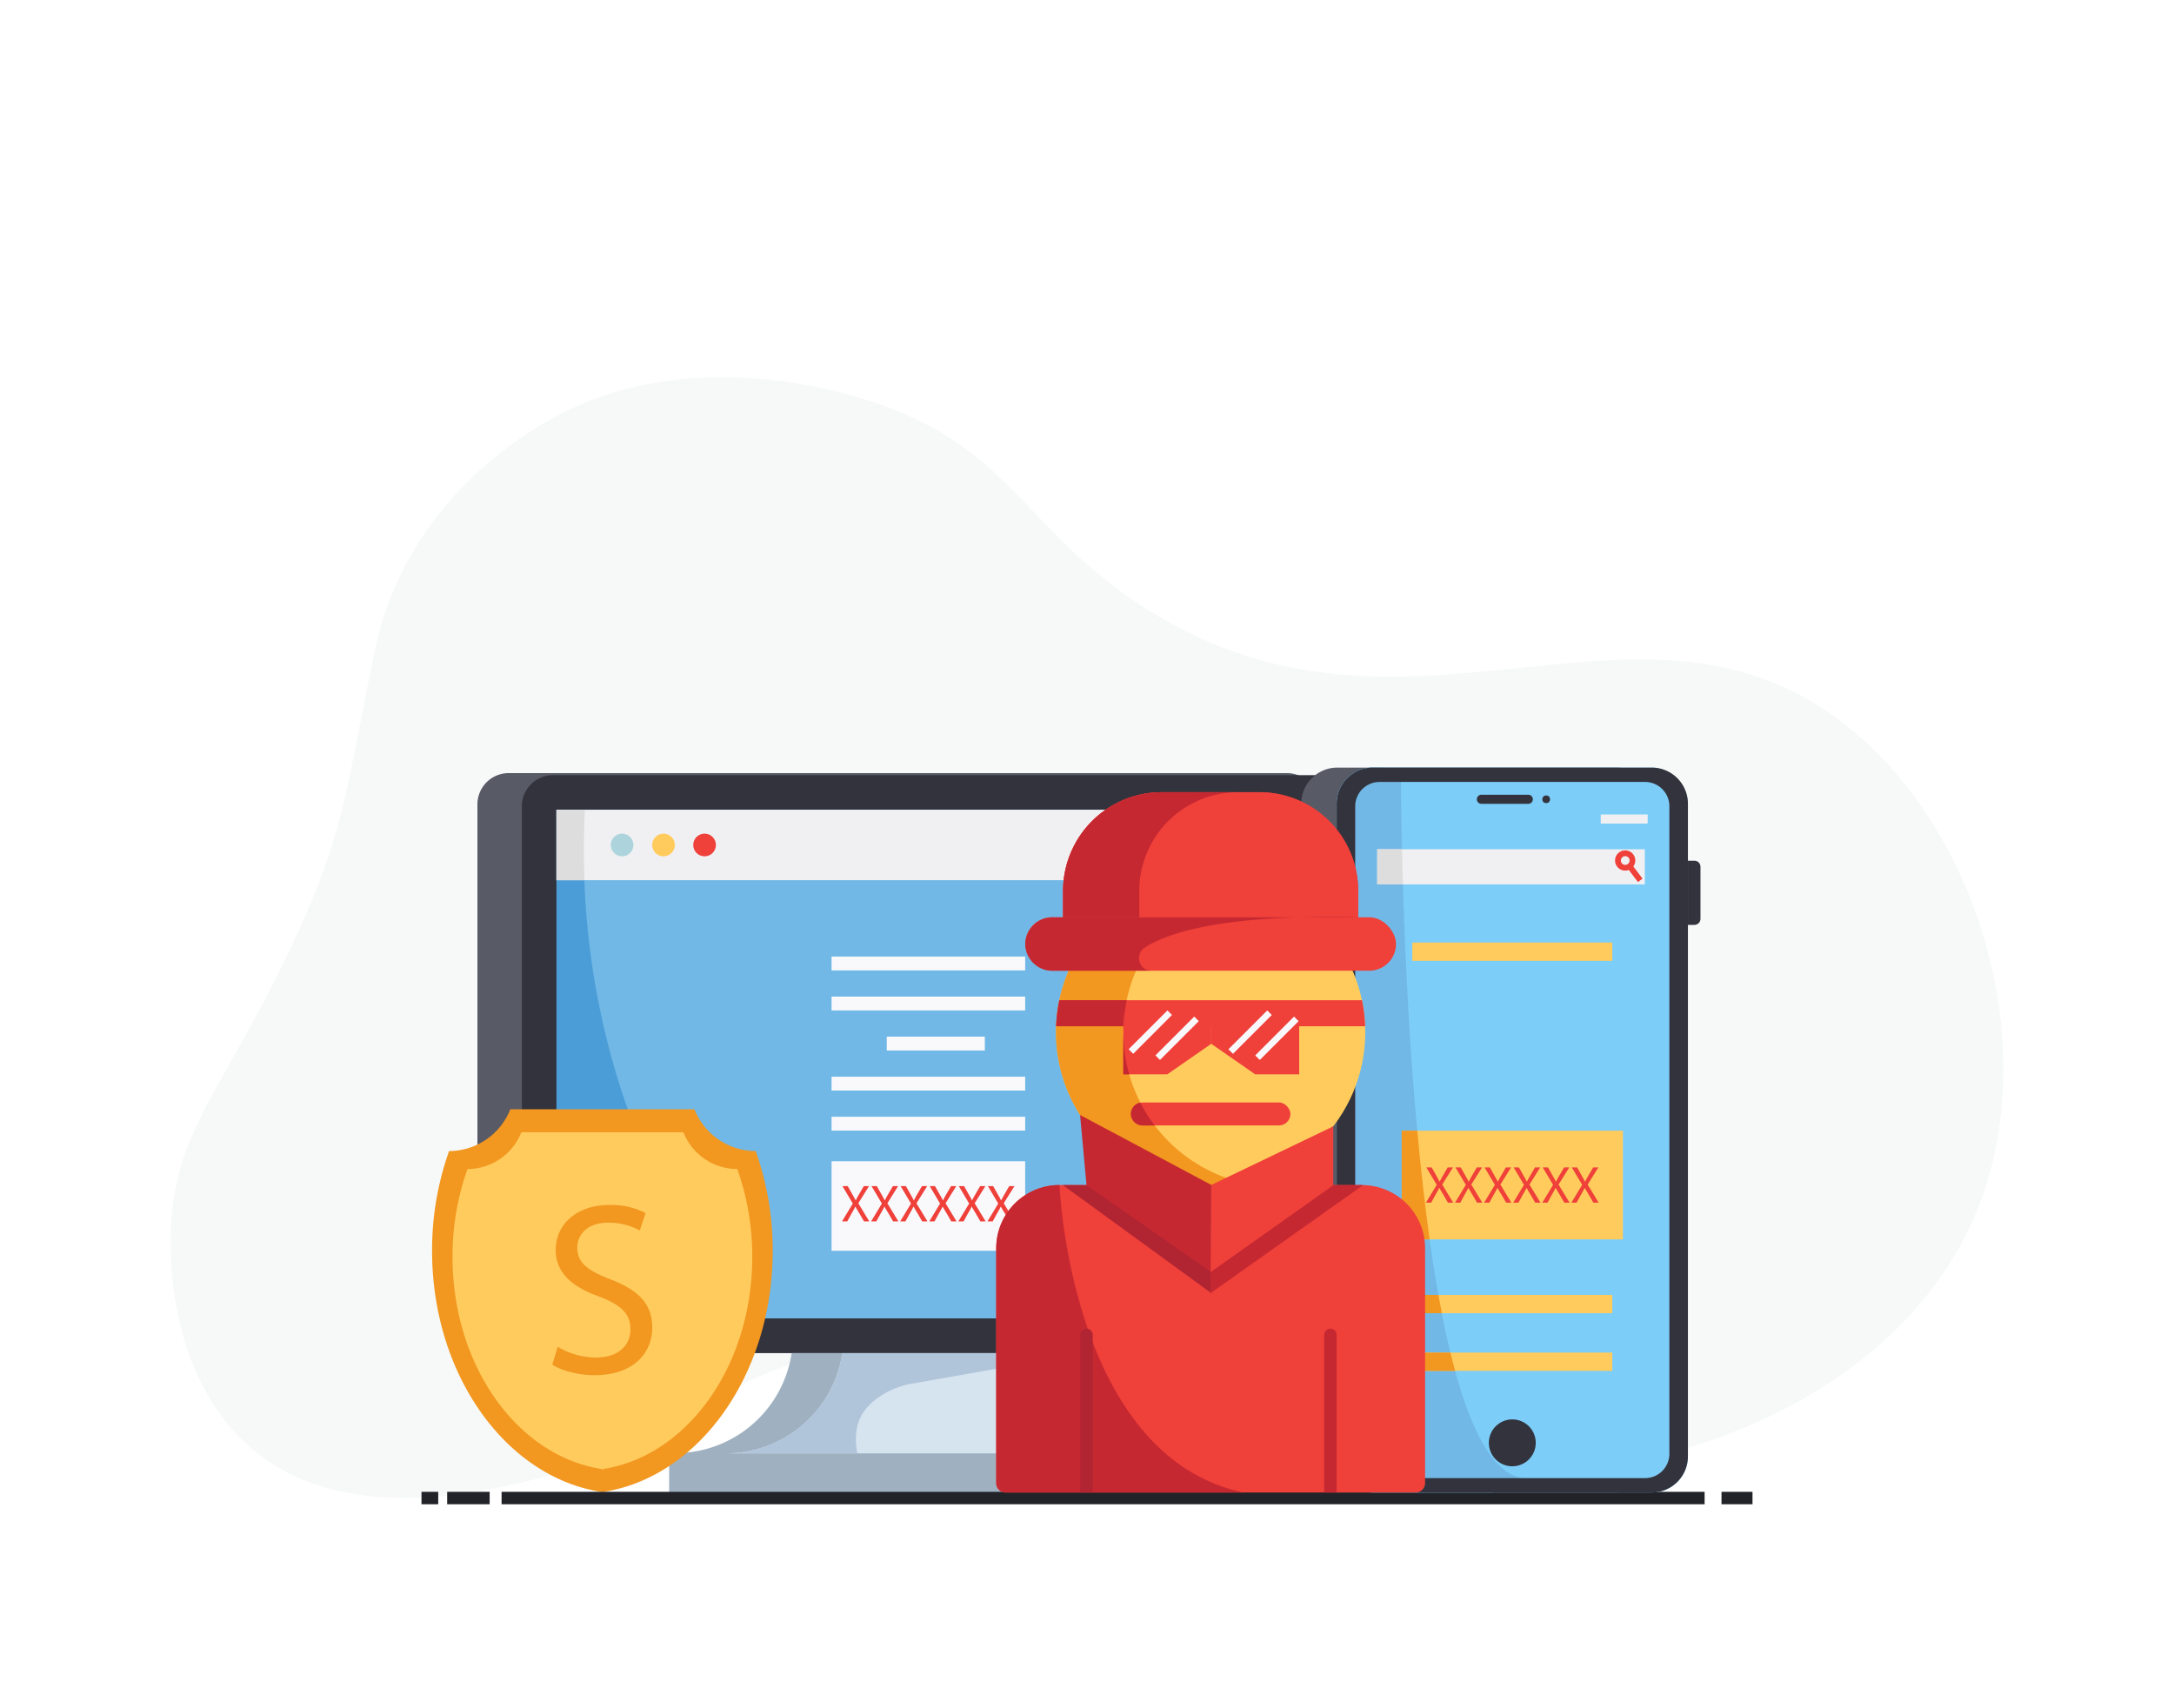 <svg xmlns="http://www.w3.org/2000/svg" data-name="Layer 1" viewBox="0 0 700 550"><path fill="#f7f9f9" d="M265.281 436.198c-41.003 10.449-44.17 26.848-84.987 37.957-20.238 5.509-67.443 18.356-98.436-7.055-26.079-21.382-26.793-58.472-26.914-64.795-.765-39.71 17.901-49.389 43.862-108.657 12.773-29.16 14.16-48.132 22.064-85.097 5.99-28.009 23.747-53.524 52.369-71.243 45.35-28.074 98.186-10.989 106.994-8.142 44.592 14.419 48.754 40.018 85.73 64.796 84.44 56.586 159.443-12.101 226.287 37.88 44.444 33.233 65.81 104.376 44.534 157.438-25.039 62.44-105.307 90.324-162.164 83.802-47.061-5.398-58.835-32.161-130.588-39.875-22.56-2.424-47.766-4.906-78.75 2.99"/><path fill="#585a66" d="M414.417 435.622H163.752a10.056 10.056 0 0 1-10.026-10.062V258.98a10.056 10.056 0 0 1 10.026-10.061h250.665a10.056 10.056 0 0 1 10.026 10.061v166.58a10.056 10.056 0 0 1-10.026 10.062Zm-239.55-11.18h238.436V260.098H174.866Z"/><path fill="#9fb1c1" d="M255.334 429.978a37.878 37.878 0 0 1-37.879 37.878H361.17a37.878 37.878 0 0 1-37.878-37.878ZM217.455 467.856h158.286a2 2 0 0 1 2 2v10.674H215.455v-10.674a2 2 0 0 1 2-2Z"/><path fill="#d6e4f0" d="M271.63 430.052a37.878 37.878 0 0 1-37.877 37.878h143.714a37.878 37.878 0 0 1-37.878-37.878Z"/><path fill="#ddd" d="M375.287 467.93h2.18c-.768 0-1.528-.03-2.285-.075l.105.075Z"/><path fill="#b1c5da" d="m293.881 445.455 46.403-8.184a38.051 38.051 0 0 1-.695-7.22H271.63a37.878 37.878 0 0 1-37.878 37.879h42.286c-1.585-9.013 1.29-14.087 6.803-18.006a27.114 27.114 0 0 1 11.04-4.469Z"/><path fill="#add4dc" d="M174.707 428.276h248.437V264.51H174.707Z"/><rect width="259.577" height="174.908" x="173.593" y="255.143" fill="#71b8e6" rx="4.456"/><path fill="#4b9dd7" d="M188.633 255.703a255.198 255.198 0 0 0-.624 20.522 248.56 248.56 0 0 0 54.656 153.83H178.05a4.455 4.455 0 0 1-4.456-4.457V259.603a4.456 4.456 0 0 1 4.456-4.457H433.17v.557Z"/><path fill="#32333c" d="M428.714 435.622H178.05a10.038 10.038 0 0 1-10.026-10.027V259.6a10.038 10.038 0 0 1 10.026-10.027h250.665a10.038 10.038 0 0 1 10.027 10.027v165.995a10.038 10.038 0 0 1-10.027 10.027Zm-249.55-11.14H427.6V260.713H179.163Z"/><path fill="#f9f9fc" d="M267.755 307.981h62.342v4.456h-62.342zM267.755 320.875h62.342v4.456h-62.342zM267.755 346.662h62.342v4.456h-62.342zM267.755 359.556h62.342v4.456h-62.342zM285.524 333.769h31.572v4.456h-31.572zM267.754 373.885h62.342v28.83h-62.342z"/><path fill="#f0f0f2" d="M179.163 260.714H427.6v22.677H179.163z"/><path fill="#ddd" d="M179.163 260.714v22.676h9.025a257.783 257.783 0 0 1-.179-7.165 253.85 253.85 0 0 1 .321-15.511Z"/><circle cx="200.308" cy="272.052" r="3.653" fill="#add4dc"/><circle cx="213.643" cy="272.052" r="3.653" fill="#ffcb5c"/><circle cx="226.863" cy="272.052" r="3.653" fill="#ef403a"/><path fill="#ef403a" d="m278.196 393.245-1.448-2.51a45.04 45.04 0 0 1-1.315-2.24h-.033c-.32.656-.64 1.263-1.23 2.257l-1.365 2.493h-1.684l3.47-5.744-3.335-5.61h1.702l1.499 2.661c.42.742.741 1.314 1.044 1.92h.05a24.41 24.41 0 0 1 1.028-1.92l1.55-2.661h1.684l-3.453 5.525 3.537 5.829ZM287.562 393.245l-1.448-2.51c-.59-.96-.96-1.584-1.314-2.24h-.034c-.32.656-.64 1.263-1.23 2.257l-1.364 2.493h-1.685l3.47-5.744-3.335-5.61h1.701l1.5 2.661a40.3 40.3 0 0 1 1.044 1.92h.05a24.41 24.41 0 0 1 1.028-1.92l1.55-2.661h1.685l-3.454 5.525 3.539 5.829ZM296.929 393.245l-1.449-2.51c-.59-.96-.96-1.584-1.314-2.24h-.033c-.32.656-.641 1.263-1.23 2.257l-1.365 2.493h-1.685l3.471-5.744-3.336-5.61h1.702l1.5 2.661c.42.742.74 1.314 1.043 1.92h.051a24.41 24.41 0 0 1 1.027-1.92l1.55-2.661h1.685l-3.453 5.525 3.537 5.829ZM306.295 393.245l-1.448-2.51c-.59-.96-.961-1.584-1.315-2.24h-.033a28.87 28.87 0 0 1-1.23 2.257l-1.365 2.493h-1.684l3.47-5.744-3.336-5.61h1.701l1.5 2.661c.421.742.742 1.314 1.044 1.92h.051a24.41 24.41 0 0 1 1.028-1.92l1.55-2.661h1.684l-3.453 5.525 3.538 5.829ZM315.661 393.245l-1.448-2.51c-.59-.96-.96-1.584-1.315-2.24h-.033c-.32.656-.64 1.263-1.23 2.257l-1.365 2.493h-1.684l3.47-5.744-3.335-5.61h1.702l1.499 2.661c.42.742.74 1.314 1.044 1.92h.05a24.41 24.41 0 0 1 1.028-1.92l1.55-2.661h1.684l-3.453 5.525 3.537 5.829ZM325.027 393.245l-1.448-2.51a44.31 44.31 0 0 1-1.315-2.24h-.033a28.87 28.87 0 0 1-1.23 2.257l-1.364 2.493h-1.685l3.47-5.744-3.335-5.61h1.7l1.5 2.661c.422.742.742 1.314 1.045 1.92h.05c.321-.673.607-1.195 1.028-1.92l1.55-2.661h1.684l-3.453 5.525 3.538 5.829Z"/><path fill="#f29720" d="M192.947 480.53c31.372-4.005 55.853-37.308 55.853-77.8a95.189 95.189 0 0 0-5.477-32.13 21.22 21.22 0 0 1-19.715-13.46h-59.295a21.22 21.22 0 0 1-19.715 13.46 95.189 95.189 0 0 0-5.477 32.13c0 40.492 24.482 73.795 55.854 77.8Z"/><path fill="#ffcb5c" d="M193.068 473.13c27.609-3.525 49.154-32.833 49.154-68.467a83.77 83.77 0 0 0-4.82-28.277 18.675 18.675 0 0 1-17.35-11.845H167.87a18.675 18.675 0 0 1-17.35 11.845 83.77 83.77 0 0 0-4.82 28.277c0 35.634 21.544 64.942 49.153 68.467Z"/><path fill="#f29720" d="M179.572 433.62a24.304 24.304 0 0 0 12.3 3.468c7.016 0 11.116-3.705 11.116-9.067 0-4.966-2.838-7.805-10.013-10.564-8.672-3.075-14.034-7.57-14.034-15.06 0-8.278 6.86-14.427 17.188-14.427a24.153 24.153 0 0 1 11.748 2.601l-1.893 5.598a21.173 21.173 0 0 0-10.092-2.523c-7.253 0-10.012 4.336-10.012 7.963 0 4.967 3.232 7.411 10.564 10.25 8.988 3.469 13.56 7.805 13.56 15.61 0 8.2-6.07 15.296-18.606 15.296-5.125 0-10.722-1.498-13.56-3.39Z"/><path fill="#222328" d="M135.717 480.32h5.386v4h-5.386zM143.983 480.32h13.68v4h-13.68zM161.503 480.32h387.358v4H161.503zM554.302 480.32h9.98v4h-9.98z"/><path fill="#585a66" d="M526.102 468.1a7.829 7.829 0 0 1-7.804 7.804h-65.543a7.83 7.83 0 0 1-7.81-7.804V259.568a7.83 7.83 0 0 1 7.81-7.803h65.543a7.829 7.829 0 0 1 7.804 7.803Zm-5.624-220.96h-89.91a11.626 11.626 0 0 0-11.588 11.594v210.2a11.626 11.626 0 0 0 11.589 11.595h89.91a11.631 11.631 0 0 0 11.594-11.595v-210.2a11.631 11.631 0 0 0-11.595-11.594Z"/><rect width="113.096" height="233.392" x="430.394" y="247.139" fill="#7dcdf9" rx="11.595"/><path fill="#71b8e6" d="M430.394 258.733v210.203a11.629 11.629 0 0 0 11.594 11.594h38.677l9.52-4.626c-38.722-5.851-39.08-224.14-39.08-224.14l-5.711-4.625h-3.406a11.629 11.629 0 0 0-11.594 11.594Z"/><path fill="#32333c" d="M531.895 247.14h-89.91a11.626 11.626 0 0 0-11.588 11.594v210.2a11.626 11.626 0 0 0 11.588 11.595h89.91a11.631 11.631 0 0 0 11.595-11.595v-210.2a11.631 11.631 0 0 0-11.595-11.594Zm5.624 220.96a7.829 7.829 0 0 1-7.804 7.804h-85.543a7.83 7.83 0 0 1-7.81-7.804V259.568a7.83 7.83 0 0 1 7.81-7.803h85.543a7.829 7.829 0 0 1 7.804 7.803Z"/><path fill="#32333c" d="M543.49 277.117h2.087a1.951 1.951 0 0 1 1.952 1.951v16.762a1.951 1.951 0 0 1-1.952 1.95h-2.088v-20.663ZM430.394 316.737h-2.088a1.951 1.951 0 0 1-1.951-1.951v-16.762a1.951 1.951 0 0 1 1.95-1.95h2.089v20.663ZM430.394 345.962h-2.088a1.951 1.951 0 0 1-1.951-1.951v-16.762a1.951 1.951 0 0 1 1.95-1.95h2.089v20.663ZM492.093 258.807H476.99a1.463 1.463 0 1 1 0-2.927h15.103a1.463 1.463 0 1 1 0 2.927Z"/><path fill="#f0f0f2" d="M515.421 262.232h15.103v2.927h-15.103z"/><circle cx="497.855" cy="257.344" r="1.24" fill="#32333c"/><circle cx="486.942" cy="464.549" r="7.551" fill="#32333c"/><path fill="#f0f0f2" d="M443.442 273.432h86.168v11.308h-86.168z"/><path fill="#ddd" d="M451.426 273.432h-7.984v11.308h8.286c-.123-4.07-.222-7.86-.302-11.308Z"/><path fill="#ef403a" d="m528.866 282.883-2.957-3.91a3.254 3.254 0 1 0-1.464 1.116l2.953 3.905Zm-6.68-4.977a1.404 1.404 0 1 1 1.968.272 1.393 1.393 0 0 1-1.968-.272Z"/><path fill="#ffcb5c" d="M451.339 364.046h71.206v34.991h-71.206z"/><path fill="#f29720" d="M456.342 364.046h-5.003v34.99h8.983c-1.583-11.31-2.894-23.148-3.98-34.99Z"/><path fill="#ffcb5c" d="M454.747 416.916h64.389v5.891h-64.389z"/><path fill="#f29720" d="M463.148 416.916h-8.4v5.89h9.503q-.567-2.899-1.103-5.89Z"/><path fill="#ffcb5c" d="M454.747 435.484h64.389v5.891h-64.389zM454.747 303.46h64.389v5.891h-64.389z"/><path fill="#f29720" d="M467.012 435.484h-12.265v5.89h13.784q-.782-2.86-1.519-5.89Z"/><path fill="#ef403a" d="m466.213 387.218-1.449-2.51a45.04 45.04 0 0 1-1.314-2.24h-.033a29.14 29.14 0 0 1-1.23 2.257l-1.365 2.493h-1.685l3.471-5.744-3.336-5.61h1.702l1.5 2.662c.42.741.74 1.314 1.043 1.92h.051c.32-.674.607-1.196 1.027-1.92l1.55-2.662h1.685l-3.453 5.526 3.537 5.828ZM475.579 387.218l-1.448-2.51a44.31 44.31 0 0 1-1.315-2.24h-.033c-.32.656-.64 1.263-1.23 2.257l-1.365 2.493h-1.684l3.47-5.744-3.336-5.61h1.702l1.5 2.662c.42.741.74 1.314 1.044 1.92h.05c.32-.674.607-1.196 1.028-1.92l1.55-2.662h1.684l-3.453 5.526 3.538 5.828ZM484.945 387.218l-1.448-2.51a45.04 45.04 0 0 1-1.315-2.24h-.033a29.14 29.14 0 0 1-1.23 2.257l-1.365 2.493h-1.684l3.47-5.744-3.335-5.61h1.702l1.499 2.662c.42.741.741 1.314 1.044 1.92h.05a24.41 24.41 0 0 1 1.028-1.92l1.55-2.662h1.684l-3.453 5.526 3.537 5.828ZM494.311 387.218l-1.448-2.51a44.31 44.31 0 0 1-1.314-2.24h-.034c-.32.656-.64 1.263-1.23 2.257l-1.364 2.493h-1.685l3.47-5.744-3.335-5.61h1.701l1.5 2.662c.42.741.741 1.314 1.044 1.92h.05c.321-.674.607-1.196 1.028-1.92l1.55-2.662h1.684l-3.453 5.526 3.538 5.828ZM503.677 387.218l-1.448-2.51a45.04 45.04 0 0 1-1.314-2.24h-.033c-.32.656-.641 1.263-1.23 2.257l-1.365 2.493h-1.685l3.471-5.744-3.336-5.61h1.702l1.5 2.662c.42.741.74 1.314 1.043 1.92h.05c.321-.674.607-1.196 1.028-1.92l1.55-2.662h1.685l-3.453 5.526 3.537 5.828ZM513.044 387.218l-1.449-2.51c-.59-.96-.96-1.584-1.314-2.24h-.033c-.32.656-.64 1.263-1.23 2.257l-1.365 2.493h-1.685l3.471-5.744-3.336-5.61h1.701l1.5 2.662c.421.741.742 1.314 1.044 1.92h.051c.32-.674.607-1.196 1.027-1.92l1.55-2.662h1.685l-3.453 5.526 3.538 5.828Z"/><circle cx="389.814" cy="332.309" r="49.79" fill="#ffcb5c"/><path fill="#f29720" d="M361.691 332.309a49.798 49.798 0 0 1 38.956-48.594 49.79 49.79 0 1 0 0 97.187 49.798 49.798 0 0 1-38.956-48.593Z"/><rect width="119.368" height="17.196" x="330.13" y="295.338" fill="#ef403a" rx="8.598"/><rect width="51.358" height="7.399" x="364.135" y="354.957" fill="#ef403a" rx="3.699"/><path fill="#c62831" d="M364.135 358.656a3.7 3.7 0 0 0 3.7 3.7h3.956a49.76 49.76 0 0 1-4.624-7.332 3.695 3.695 0 0 0-3.032 3.632Z"/><path fill="#ef403a" d="M374.1 255.062h31.427a31.803 31.803 0 0 1 31.803 31.803v8.473h-95.032v-8.473a31.803 31.803 0 0 1 31.803-31.803Z"/><path fill="#ef403a" d="M374.1 255.062h31.427a31.803 31.803 0 0 1 31.803 31.803v8.473h-95.032v-8.473a31.803 31.803 0 0 1 31.803-31.803Z"/><path fill="#c62831" d="M398.64 255.062H374.1a31.803 31.803 0 0 0-31.803 31.803v8.473h24.54v-8.473a31.803 31.803 0 0 1 31.802-31.803Z"/><path fill="#ef403a" d="M340.072 330.426h99.484a49.905 49.905 0 0 0-1.019-8.39H341.09a49.905 49.905 0 0 0-1.018 8.39Z"/><path fill="#c62831" d="M341.09 322.037v.004a48.866 48.866 0 0 0-.655 3.968l-.039.301a50.904 50.904 0 0 0-.324 4.116h21.702a49.796 49.796 0 0 1 1.023-8.39Z"/><path fill="#ef403a" d="M375.848 345.899h-14.157v-19.667h28.314v9.833l-14.157 9.834z"/><path fill="#ef403a" d="M418.318 345.899h-14.157l-14.156-9.834v-9.833h28.313v19.667z"/><path fill="#c62831" d="M361.691 326.232v6.077a49.98 49.98 0 0 1 .413-6.077ZM361.691 332.309v13.59h1.906a49.738 49.738 0 0 1-1.906-13.59Z"/><path fill="#f9f9fc" d="m363.399 337.822 12.499-12.499 1.47 1.471-12.498 12.499zM372.027 339.806l12.5-12.499 1.47 1.47-12.499 12.5zM395.536 337.822l12.499-12.499 1.47 1.471-12.498 12.499zM404.164 339.806l12.5-12.499 1.47 1.471-12.499 12.499z"/><path fill="#c62831" d="M370.623 312.534c-3.894-.036-5.307-5.316-2.039-7.434 5.91-3.83 19.417-8.915 49.808-9.762h-79.295a8.848 8.848 0 0 0-8.927 7.753 8.6 8.6 0 0 0 8.558 9.443h31.974ZM418.392 295.338h18.938a355.233 355.233 0 0 0-18.938 0Z"/><path fill="#ef403a" d="M458.859 401.902v75.63a3.002 3.002 0 0 1-3 3h-132.09a3.002 3.002 0 0 1-3-3v-75.63a20.368 20.368 0 0 1 20.37-20.36h33.43l14.95 21.45.34-.32v-.01h.01l.08-.07.06-.07 22.01-20.98h26.47a1.482 1.482 0 0 1 .21.01 20.354 20.354 0 0 1 20.16 20.35Z"/><path fill="#c62831" d="M400.339 480.532h-76.57a3.002 3.002 0 0 1-3-3v-75.63a20.368 20.368 0 0 1 20.37-20.36 180.64 180.64 0 0 0 9.11 46.3c.51 1.46 1.04 2.91 1.6 4.37 8.27 21.49 22.84 42.86 48.49 48.32Z"/><path fill="#b12432" d="m389.945 402.589-.422.402-14.951-21.45h-32.358l47.791 34.789-.06-13.741z"/><path fill="#c62831" d="m389.873 402.657-.059 13.673 48.927-34.646-.043-.143h-26.679l-22.146 21.116z"/><path fill="#c62831" d="m349.845 381.618-2.073-22.628 42.262 22.518-.029 28.066-40.16-27.956z"/><path fill="#ef403a" d="M429.294 381.618v-18.969l-39.26 18.859-.22 28.066 39.48-27.956z"/><path fill="#b12432" d="M351.849 429.802v50.73h-4v-50.73a2 2 0 0 1 2-2 1.75 1.75 0 0 1 .4.04 2.014 2.014 0 0 1 1.6 1.96Z"/><path fill="#c62831" d="M430.379 429.802v50.73h-4v-50.73a2 2 0 0 1 4 0Z"/></svg>